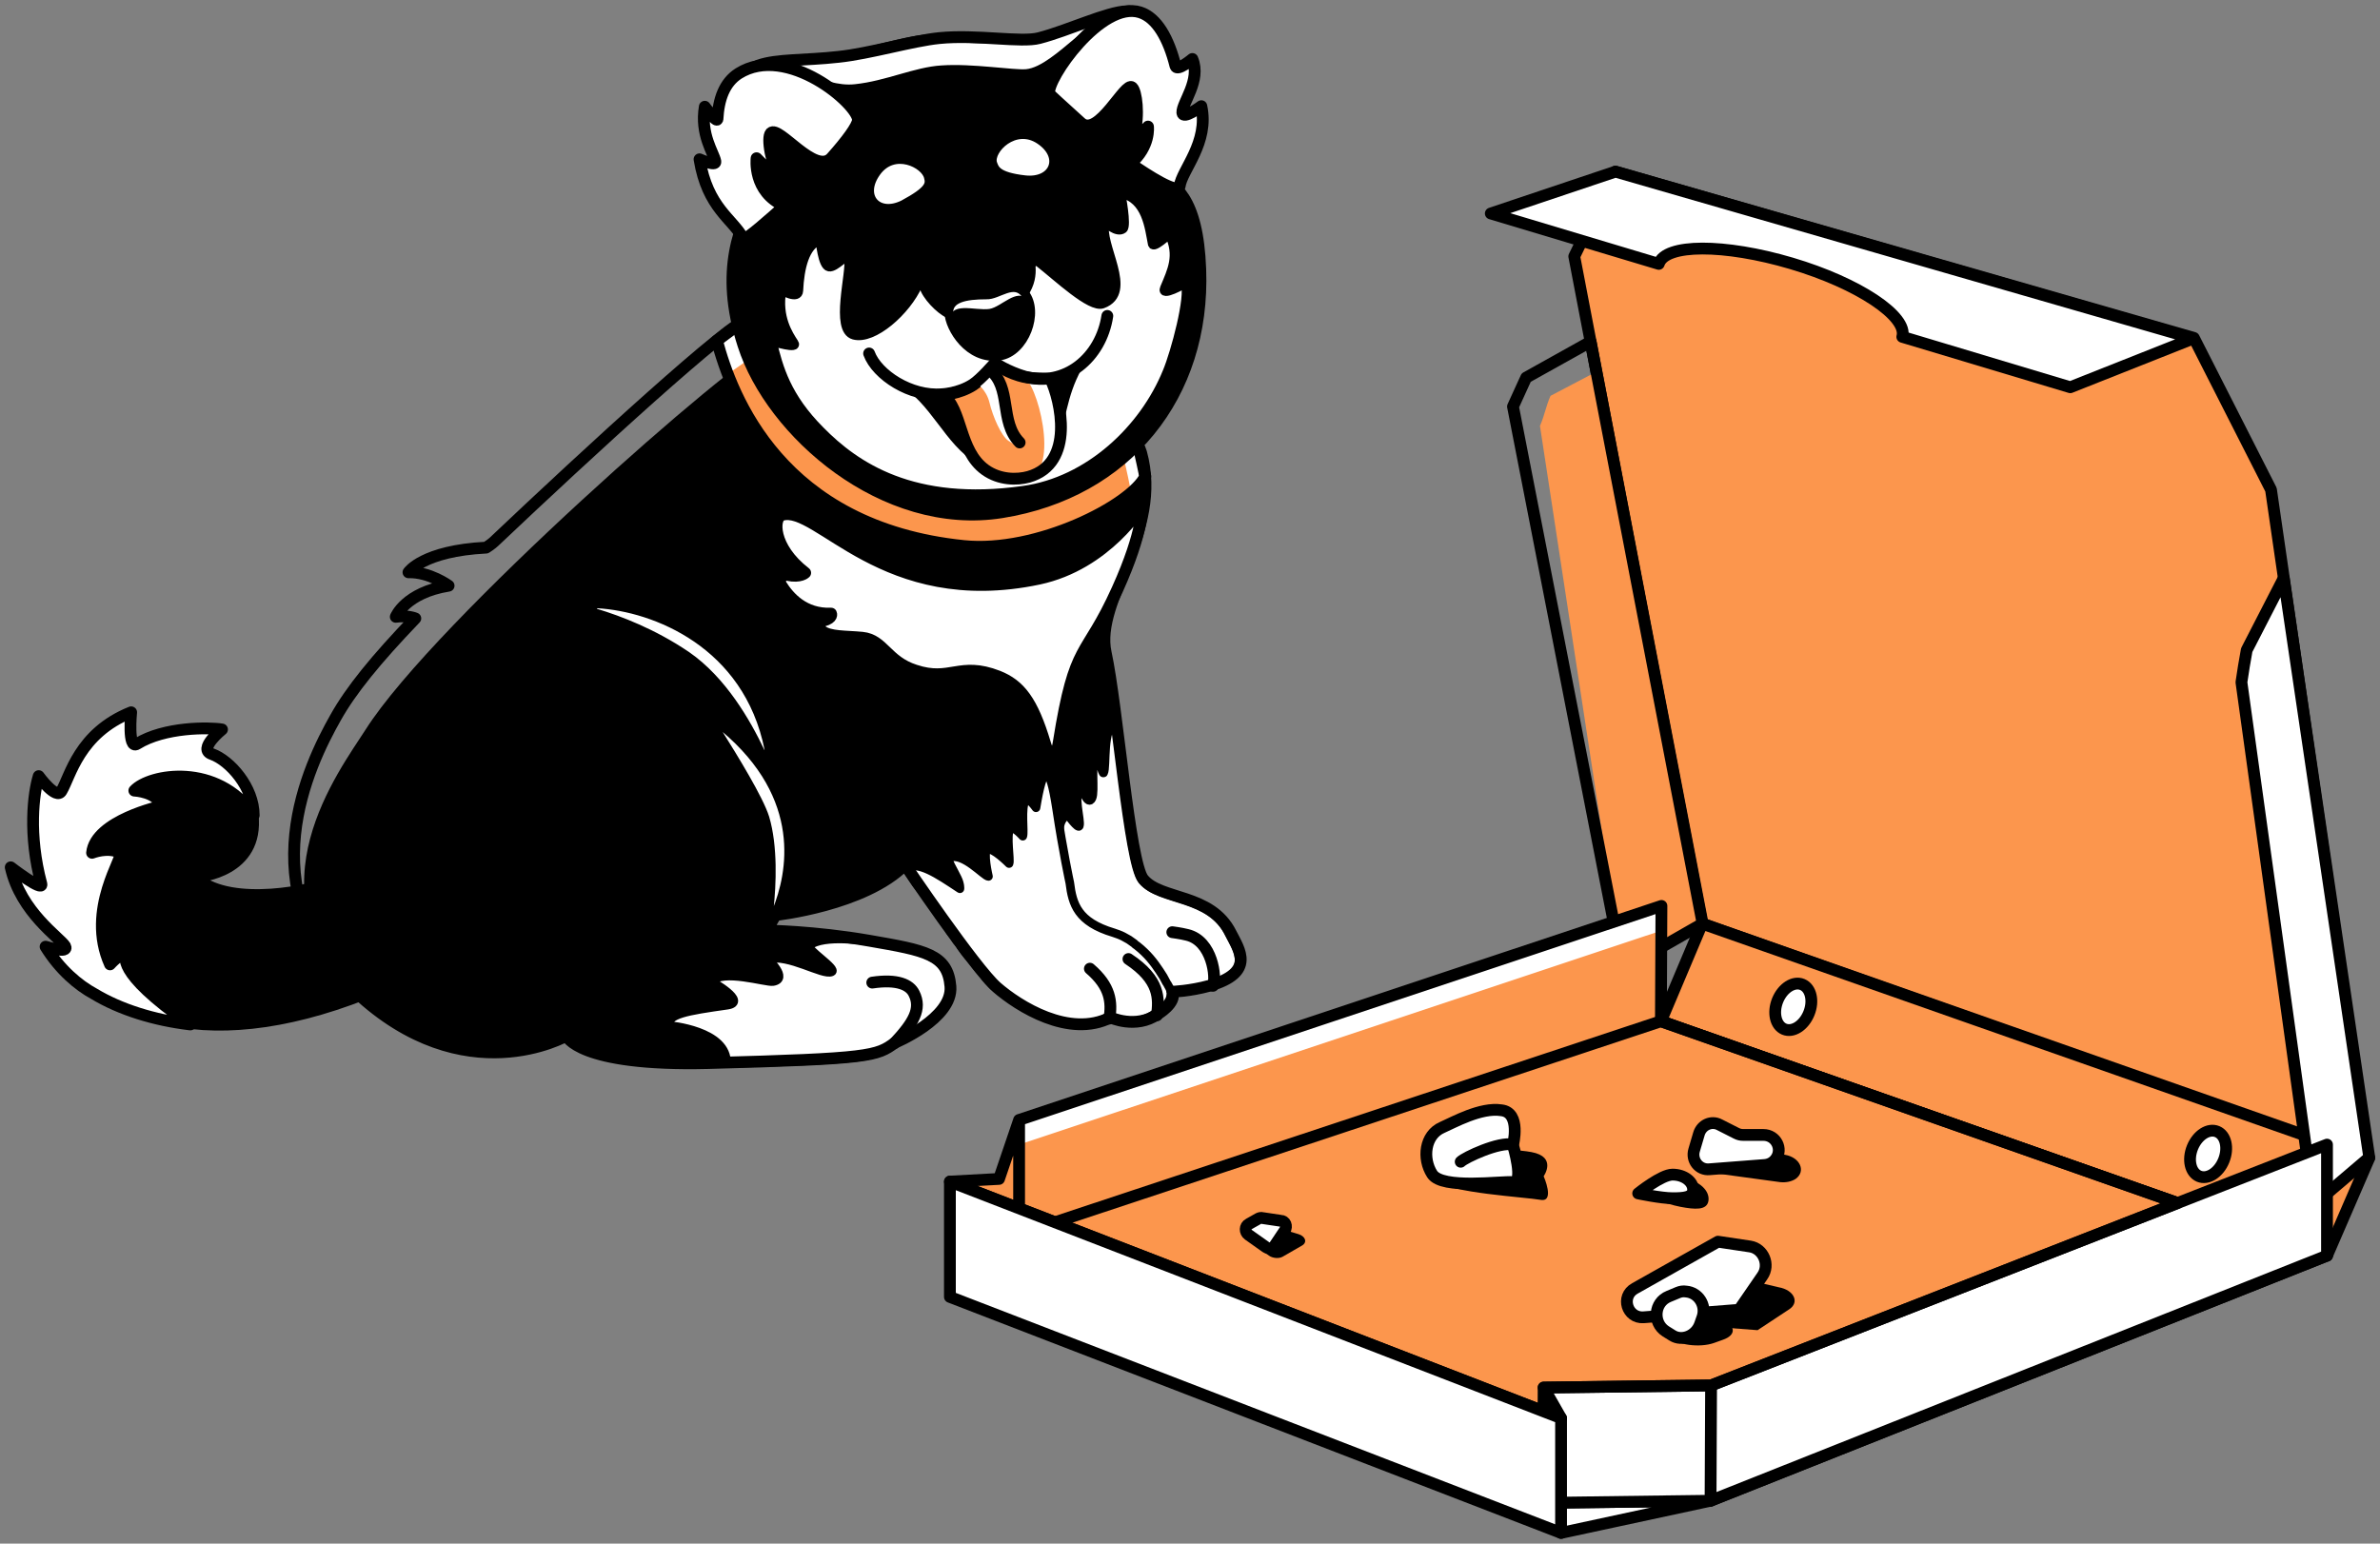 <svg width="222" height="144" fill="none" xmlns="http://www.w3.org/2000/svg"><rect width="100%" height="100%" fill="#808080" stroke="none"/><path d="M71.607 32.323C68.995 33.023 40.565 57.891 34.111 68.048C31.647 71.901 23.074 83.109 33.175 92.665C43.275 102.222 52.785 96.718 52.785 96.718C52.785 96.718 53.819 99.57 65.99 99.27C81.116 98.87 81.757 98.619 83.432 97.368C83.432 97.368 88.852 95.117 88.605 92.115C88.359 89.113 86.24 88.763 81.067 87.862C75.893 86.961 71.459 86.911 71.459 86.911L72.296 85.46C72.296 85.46 80.623 84.559 84.368 80.757C84.368 80.757 90.921 90.464 92.941 92.215C94.961 93.966 99.692 96.968 103.535 95.017C103.535 95.017 105.9 96.118 107.92 94.717C107.92 94.717 109.743 93.666 109.299 92.615C109.299 92.615 110.925 92.565 112.748 92.065C117.084 90.814 115.557 88.712 114.769 87.161C112.896 83.409 108.215 84.109 106.59 82.108C105.308 80.557 104.175 65.997 103.091 60.993C102.007 55.99 108.462 49.785 106.392 42.33C104.323 34.875 71.607 32.323 71.607 32.323Z" fill="#000"/><path d="M106.588 82.158C105.652 81.057 104.863 73.552 104.075 67.447C102.794 67.748 103.237 71.55 102.942 72.1C102.843 72.301 102.449 70.449 102.203 70.6C101.71 71.05 102.153 73.802 101.858 74.452C101.464 75.303 100.872 73.401 100.872 73.401C99.986 74.002 100.872 76.504 100.675 77.054C100.577 77.354 99.591 76.003 99.591 76.003C98.212 76.754 99.197 78.805 98.754 79.055L95.255 87.811C95.255 87.811 103.434 93.966 105.553 95.417C106.243 95.417 107.081 95.217 107.82 94.716C107.82 94.716 109.643 93.666 109.199 92.615C109.199 92.615 110.825 92.565 112.648 92.064C116.984 90.814 115.457 88.712 114.668 87.161C112.895 83.408 108.263 84.109 106.588 82.158Z" fill="#fff" stroke="#000" stroke-width=".804" stroke-miterlimit="10" stroke-linecap="round" stroke-linejoin="round"/><path d="M109.298 92.615C109.298 92.565 109.249 92.565 109.249 92.515 109.249 92.465 109.2 92.465 109.2 92.415 109.151 92.265 109.052 92.065 108.904 91.814 108.855 91.764 108.855 91.714 108.806 91.664 108.707 91.464 108.609 91.314 108.51 91.114 108.067 90.413 107.525 89.563 106.736 88.812 106.539 88.612 106.293 88.412 106.046 88.212 105.948 88.162 105.899 88.112 105.8 88.012 105.652 87.912 105.455 87.762 105.307 87.662 105.11 87.561 104.962 87.461 104.765 87.361 104.47 87.211 104.174 87.111 103.878 87.011 100.528 86.01 100.035 84.359 99.789 82.358 99.789 82.358 99.148 79.406 98.557 75.453 97.867 70.9 97.276 71.45 96.635 75.353 96.635 75.353 95.896 74.302 95.65 74.652 95.207 75.353 95.552 77.605 95.404 78.005 95.404 78.005 94.468 76.954 94.221 77.304 93.827 77.905 94.27 80.206 94.123 80.557 94.123 80.557 92.595 79.005 92.103 79.256 91.659 79.456 92.201 81.757 92.201 81.757 91.807 81.757 89.836 79.456 88.555 80.006 88.259 80.156 88.949 81.157 89.294 81.907 89.59 82.508 89.54 82.908 89.54 82.908 87.422 81.507 85.599 80.256 84.515 81.007L85.204 82.058C85.352 82.308 85.549 82.558 85.746 82.808 85.796 82.858 85.796 82.908 85.845 82.908 85.894 82.958 85.944 83.058 85.993 83.108 86.042 83.158 86.091 83.208 86.141 83.308 86.19 83.359 86.239 83.459 86.288 83.509 86.338 83.609 86.387 83.659 86.486 83.759 86.535 83.809 86.584 83.859 86.633 83.959 86.732 84.059 86.781 84.159 86.88 84.309 86.929 84.359 86.929 84.409 86.978 84.459 87.028 84.559 87.126 84.659 87.175 84.76 87.225 84.809 87.225 84.86 87.274 84.91 87.372 85.01 87.422 85.16 87.52 85.26 87.52 85.31 87.57 85.31 87.57 85.36 87.668 85.51 87.767 85.66 87.914 85.81 87.914 85.86 87.964 85.86 87.964 85.91 88.062 86.01 88.161 86.16 88.21 86.26 88.259 86.311 88.259 86.361 88.309 86.411 88.407 86.511 88.506 86.661 88.555 86.761 88.555 86.811 88.604 86.811 88.604 86.861 88.703 87.011 88.851 87.161 88.949 87.311 89.048 87.461 89.146 87.612 89.245 87.762 89.294 87.812 89.294 87.812 89.343 87.862 89.442 87.962 89.54 88.112 89.59 88.212 89.59 88.262 89.639 88.262 89.639 88.312 89.836 88.612 90.082 88.912 90.279 89.163 90.329 89.213 90.329 89.213 90.378 89.263 90.477 89.363 90.526 89.463 90.624 89.563 90.674 89.613 90.674 89.613 90.723 89.663 90.821 89.763 90.92 89.913 90.969 90.013L91.019 90.063C91.117 90.213 91.216 90.313 91.314 90.413 91.314 90.463 91.363 90.463 91.363 90.463 91.462 90.564 91.511 90.664 91.561 90.714 91.61 90.764 91.61 90.764 91.659 90.814 91.708 90.914 91.807 90.964 91.856 91.064 91.856 91.114 91.905 91.114 91.905 91.164 92.004 91.264 92.053 91.364 92.152 91.464L92.201 91.514C92.25 91.564 92.349 91.664 92.398 91.714L92.447 91.764C92.497 91.814 92.546 91.865 92.595 91.915L92.644 91.965C92.694 92.015 92.792 92.065 92.842 92.115 93.039 92.265 93.236 92.465 93.482 92.615 93.63 92.715 93.827 92.865 93.975 92.965 94.073 93.015 94.172 93.065 94.221 93.165 94.665 93.466 95.157 93.816 95.699 94.066 97.424 95.017 99.543 95.717 101.513 95.467 102.154 95.367 102.745 95.217 103.336 94.867 103.336 94.867 104.076 95.217 105.11 95.267 105.554 95.317 106.046 95.267 106.588 95.117 106.983 95.017 107.377 94.817 107.722 94.566 107.722 94.566 109.151 93.766 109.2 92.865 109.348 92.865 109.348 92.765 109.298 92.615zM81.067 87.811C81.018 87.811 81.018 87.811 80.969 87.811 81.067 87.811 76.78 87.111 75.499 88.212 75.105 88.512 78.16 90.413 77.569 90.663 76.731 91.013 73.578 88.962 71.607 89.462 71.607 89.462 73.627 91.314 72.1 91.564 71.459 91.664 67.37 90.363 66.384 91.564 66.384 91.564 69.784 93.465 67.862 93.765 63.97 94.316 62.245 94.616 62.393 95.667 62.393 95.667 67.911 96.117 67.764 99.219 81.165 98.869 81.855 98.569 83.481 97.368 83.481 97.368 88.901 95.116 88.655 92.114 88.359 89.112 86.191 88.712 81.067 87.811z" fill="#fff" stroke="#000" stroke-width=".804" stroke-miterlimit="10" stroke-linecap="round" stroke-linejoin="round"/><path d="M30.956 82.058C29.281 82.908 21.693 84.459 18.54 81.857C18.54 81.857 24.206 81.157 23.762 76.303C23.122 69.449 16.125 67.948 9.819 70.85C5.433 72.901 2.822 79.005 5.039 85.81C8.045 94.967 18.737 98.819 34.109 92.765C45.787 88.112 30.956 82.058 30.956 82.058Z" fill="#000"/><path d="M30.956 82.108C29.281 82.959 21.693 84.51 18.54 81.908C18.54 81.908 24.304 81.458 23.713 76.004C23.023 69.549 16.125 67.998 9.819 70.9C5.433 72.952 2.822 79.056 5.039 85.861C8.045 95.017 18.737 98.87 34.109 92.816C45.787 88.162 30.956 82.108 30.956 82.108Z" stroke="#000" stroke-width=".804" stroke-miterlimit="10" stroke-linecap="round" stroke-linejoin="round"/><path d="M67.517 67.848C67.172 67.548 66.728 67.999 66.975 68.349 68.453 70.7 70.818 74.553 71.36 76.304 72.148 78.956 72 82.509 71.754 84.76 71.705 85.21 72.296 85.361 72.444 84.96 73.823 81.558 75.351 74.403 67.517 67.848zM71.707 69.848C69.736 60.041 61.065 56.639 55.743 56.339 55.25 56.288 55.103 57.039 55.595 57.189 57.763 57.84 60.917 59.041 64.021 61.142 67.371 63.444 69.638 67.396 70.919 70.098 71.116 70.599 71.806 70.348 71.707 69.848z" fill="#fff" stroke="#000" stroke-width=".804" stroke-miterlimit="10" stroke-linecap="round" stroke-linejoin="round"/><path d="M84.37 80.758C82.941 78.506 78.359 71.001 79.048 68.299C79.738 65.597 79.984 62.595 79.984 62.595" stroke="#000" stroke-width=".804" stroke-miterlimit="10" stroke-linecap="round" stroke-linejoin="round"/><path d="M103.484 95.017C103.731 93.466 103.583 92.015 101.661 90.364M107.919 94.716C108.116 93.165 108.215 91.414 105.258 89.463" stroke="#000" stroke-width="1.1" stroke-miterlimit="10" stroke-linecap="round" stroke-linejoin="round"/><path d="M105.947 40.679C104.026 33.774 71.162 29.071 71.162 29.071C70.57 29.221 66.875 31.773 66.875 31.773C68.255 36.926 72.788 49.185 89.885 50.936C96.734 51.637 105.504 47.133 106.834 44.431C106.785 44.431 106.489 42.63 105.947 40.679Z" fill="#fff" stroke="#000" stroke-width=".804" stroke-miterlimit="10" stroke-linecap="round" stroke-linejoin="round"/><path d="M104.521 41.58C102.994 36.126 83.778 31.222 75.155 29.821L67.912 34.875C70.376 40.729 76.929 49.735 89.887 50.936C96.49 51.536 104.373 47.584 105.506 45.933C105.506 45.933 105.063 43.531 104.521 41.58Z" fill="#FC964D"/><path d="M105.947 40.679C104.026 33.774 70.817 29.071 70.817 29.071 70.225 29.221 66.875 31.773 66.875 31.773 68.255 36.926 72.788 49.185 89.885 50.936 96.734 51.637 105.504 47.133 106.834 44.431 106.785 44.431 106.489 42.63 105.947 40.679zM83.431 97.317C85.204 95.416 85.993 94.115 85.254 92.664 84.86 91.864 83.726 91.313 81.361 91.663" stroke="#000" stroke-width="1.1" stroke-miterlimit="10" stroke-linecap="round" stroke-linejoin="round"/><path d="M69.979 29.621C68.254 29.921 54.902 42.179 46.082 50.535C45.885 50.735 45.343 51.086 45.343 51.086C39.43 51.386 38.1 53.387 38.1 53.387C40.071 53.337 41.845 54.638 41.845 54.638C37.804 55.289 36.917 57.54 36.917 57.54C38.051 57.39 38.74 57.69 38.74 57.69C35.045 61.543 32.729 64.395 31.3 66.947C28.837 71.3 23.072 83.058 33.222 92.565C43.372 102.071 52.832 96.618 52.832 96.618C52.832 96.618 53.867 99.469 66.037 99.169C81.163 98.769 81.804 98.519 83.479 97.268C83.479 97.268 88.899 95.016 88.653 92.014C88.406 89.012 86.288 88.662 81.114 87.761C75.941 86.861 71.506 86.811 71.506 86.811L72.344 85.36C72.344 85.36 80.671 84.459 84.415 80.656C84.415 80.656 90.969 90.363 92.989 92.114C95.009 93.865 99.739 96.868 103.582 94.916C103.582 94.916 105.947 96.017 107.967 94.616C107.967 94.616 109.79 93.565 109.347 92.515C109.347 92.515 110.973 92.465 112.796 91.964C117.132 90.713 115.604 88.612 114.816 87.061C112.944 83.308 108.263 84.009 106.637 82.007C105.356 80.456 104.223 65.896 103.139 60.892C102.055 55.889 108.509 49.685 106.44 42.229C104.321 34.874 69.979 29.621 69.979 29.621Z" stroke="#000" stroke-width="1.1" stroke-miterlimit="10" stroke-linecap="round" stroke-linejoin="round"/><path d="M96.884 53.988C82.398 57.041 76.288 47.033 72.938 48.034 72.1 48.284 72.002 51.036 75.106 53.438 75.106 53.438 74.662 53.888 73.48 53.638 72.987 53.538 72.593 54.088 72.839 54.539 73.579 55.74 75.007 57.341 77.52 57.241 77.52 57.241 77.717 57.641 76.83 57.891 76.387 57.991 76.288 58.592 76.633 58.842 77.372 59.442 78.9 59.342 80.427 59.492 82.398 59.692 82.694 61.694 85.354 62.544 88.656 63.645 89.493 61.694 93.09 63.095 95.11 63.895 96.293 65.396 97.475 69.349 97.919 70.85 98.51 70.8 98.756 69.249 100.284 59.642 101.22 61.644 104.226 54.989 106.738 49.435 106.541 47.133 106.541 47.133 106.541 47.133 103.24 52.637 96.884 53.988zM17.752 95.567C10.362 90.414 11.988 89.213 11.643 89.063 11.248 88.863 10.263 89.963 10.263 89.963 7.947 84.81 11.692 79.806 11.199 79.556 10.066 78.956 8.588 79.556 8.588 79.556 8.883 76.554 15.042 75.203 15.042 75.203 14.697 73.852 12.53 73.752 12.53 73.752 13.959 72.201 20.265 71.1 23.665 76.054 23.665 73.452 21.448 70.95 19.773 70.35 18.393 69.899 20.709 68.048 20.709 68.048 19.526 67.848 15.338 67.798 12.776 69.399 11.889 69.95 12.234 66.447 12.234 66.447 7.356 68.398 6.568 72.401 5.73 73.802 5.237 74.653 3.611 72.401 3.611 72.401 3.119 74.002 2.626 77.855 3.858 82.458 4.055 83.259 1 80.907 1 80.907 1.936 85.11 5.632 87.512 6.075 88.262 6.469 89.013 4.252 88.312 4.252 88.312 5.582 90.464 7.307 91.915 8.785 92.715 11.199 94.166 14.353 95.167 17.752 95.567z" fill="#fff" stroke="#000" stroke-width="1.1" stroke-miterlimit="10" stroke-linecap="round" stroke-linejoin="round"/><path d="M93.432 47.784C105.06 45.932 112.402 36.876 111.958 25.118C111.466 11.608 103.286 20.265 106.686 10.057C108.854 3.653 107.277 0.951 105.109 1.051C103.286 1.101 99.64 2.852 96.93 3.553C95.255 3.953 89.589 3.403 86.682 3.603C84.169 3.753 81.114 4.954 78.207 5.304C75.103 5.654 72.442 5.504 70.767 6.105C68.451 6.955 68.057 8.856 72.639 11.608C76.877 14.16 64.855 18.363 69.338 32.173C71.95 40.328 82.445 49.535 93.432 47.784Z" fill="#fff" stroke="#000" stroke-width=".804" stroke-miterlimit="10" stroke-linecap="round" stroke-linejoin="round"/><path d="M93.436 47.783C105.064 45.932 112.405 36.876 111.962 25.118C111.814 20.715 110.829 18.663 109.695 17.562C107.38 15.261 113.686 3.202 105.064 1.051C102.502 0.4 98.461 6.204 95.702 6.455C94.569 6.555 90.676 5.904 87.819 6.104C85.306 6.254 82.645 7.555 79.738 7.856C76.634 8.206 73.333 5.354 70.721 6.104C68.356 6.805 69.095 21.865 69.095 21.865C69.095 21.865 67.174 25.718 69.293 32.173C71.953 40.328 82.448 49.535 93.436 47.783Z" fill="#000"/><path d="M93.432 47.784C105.06 45.932 112.402 36.876 111.958 25.118C111.466 11.608 103.286 20.265 106.686 10.057C108.854 3.653 107.277 0.951 105.109 1.051C103.286 1.101 99.64 2.852 96.93 3.553C95.255 4.003 91.116 3.203 87.618 3.553C85.105 3.803 81.114 5.004 78.207 5.304C75.103 5.654 72.442 5.504 70.767 6.105C68.451 6.955 68.057 8.856 72.639 11.608C76.877 14.16 64.855 18.363 69.338 32.173C71.95 40.328 82.445 49.535 93.432 47.784Z" stroke="#000" stroke-width="1.1" stroke-miterlimit="10" stroke-linecap="round" stroke-linejoin="round"/><path d="M95.455 45.732C85.157 47.183 79.786 43.48 76.534 40.178 73.381 37.026 72.642 34.324 72.051 31.872 72.051 31.872 74.564 32.673 74.071 31.972 73.578 31.222 72.494 29.57 72.938 27.119 72.938 27.119 74.465 28.02 74.514 27.119 74.613 24.967 75.106 22.916 76.485 22.416 76.485 22.416 76.682 24.817 77.323 24.917 77.963 25.017 79.047 23.566 79.146 24.117 79.392 25.418 77.816 30.771 79.639 31.272 81.462 31.772 84.566 29.02 85.65 26.568 85.748 26.318 86.093 26.418 86.142 26.669 86.34 27.569 87.67 28.92 88.458 29.27 90.873 30.271 94.174 29.42 95.504 27.419 96.145 26.468 96.243 25.618 96.194 24.917 96.145 24.517 96.637 24.267 96.933 24.517 98.657 25.868 101.712 28.77 102.846 28.37 105.851 27.269 102.501 22.816 103.092 20.764 103.092 20.764 104.176 21.815 104.767 21.365 105.161 21.065 104.57 18.062 104.57 18.062 106.935 18.563 107.182 21.265 107.477 22.766 107.576 23.266 109.054 21.865 109.054 21.865 109.99 23.867 109.3 25.218 108.61 26.869 108.216 27.819 110.532 26.468 110.532 26.468 111.025 27.619 109.596 32.923 108.857 34.674 106.689 40.028 101.565 44.881 95.455 45.732zM86.586 16.512C86.291 15.261 83.384 13.81 81.758 16.062 80.132 18.313 81.856 20.265 84.271 19.064 86.685 17.763 86.784 17.213 86.586 16.512zM92.596 15.21C92.251 13.96 94.665 11.508 96.981 13.059 99.296 14.61 98.311 17.062 95.601 16.762 92.941 16.461 92.793 15.761 92.596 15.21z" fill="#fff" stroke="#000" stroke-width=".804" stroke-miterlimit="10" stroke-linecap="round" stroke-linejoin="round"/><path d="M92.004 27.519C90.033 27.519 88.457 27.82 88.506 29.221C88.555 30.572 90.329 33.624 93.236 33.223C95.601 32.873 96.981 29.12 95.601 27.369C94.517 26.068 93.088 27.569 92.004 27.519Z" fill="#fff" stroke="#000" stroke-width=".804" stroke-miterlimit="10" stroke-linecap="round" stroke-linejoin="round"/><path d="M92.3 28.819C90.921 29.02 88.506 28.019 88.605 30.02C88.654 30.821 90.28 33.673 93.187 33.273C95.552 32.922 96.883 28.97 95.848 27.919C94.813 26.868 93.434 28.619 92.3 28.819Z" fill="#000"/><path d="M159.556 139.997L145.612 142.999L143.937 140.197L159.556 139.997Z" fill="#fff"/><path d="M159.556 139.997L145.612 142.999L143.937 140.197L159.556 139.997Z" stroke="#000" stroke-width="1.1" stroke-miterlimit="10" stroke-linecap="round" stroke-linejoin="round"/><path d="M158.767 86.16L146.843 23.917L150.686 16.011L204.639 31.522L211.833 45.682L220.899 108.126L158.767 86.16Z" fill="#FC964D"/><path d="M158.767 86.16L146.843 23.917L150.686 16.011L204.639 31.522L211.833 45.682L220.899 108.126L158.767 86.16Z" stroke="#000" stroke-width="1.1" stroke-miterlimit="10" stroke-linecap="round" stroke-linejoin="round"/><path d="M158.77 86.16L154.927 95.266L217.058 117.132L221 108.025L158.77 86.16Z" fill="#FC964D"/><path d="M158.77 86.16L154.927 95.266L217.058 117.132L221 108.025L158.77 86.16Z" stroke="#000" stroke-width="1.1" stroke-miterlimit="10" stroke-linecap="round" stroke-linejoin="round"/><path d="M213.017 53.938L209.568 60.642C209.371 61.693 209.223 62.644 209.075 63.645L215.825 112.379L220.999 107.976L213.017 53.938Z" fill="#fff" stroke="#000" stroke-width=".804" stroke-miterlimit="10" stroke-linecap="round" stroke-linejoin="round"/><path d="M213.017 53.938L209.568 60.642C209.371 61.693 209.223 62.644 209.075 63.645L215.825 112.379L220.999 107.976L213.017 53.938Z" stroke="#000" stroke-width="1.1" stroke-miterlimit="10" stroke-linecap="round" stroke-linejoin="round"/><path d="M148.915 34.674L144.629 36.925C144.185 37.926 144.087 38.726 143.643 39.727L151.379 90.413L158.819 86.16L148.915 34.674Z" fill="#FC964D"/><path d="M148.37 31.872L142.359 35.224C141.915 36.225 141.57 36.925 141.127 37.926L151.375 90.413L158.815 86.16L148.37 31.872Z" stroke="#000" stroke-width="1.1" stroke-miterlimit="10" stroke-linecap="round" stroke-linejoin="round"/><path d="M168.728 94.535C169.197 93.386 168.924 92.181 168.119 91.842C167.315 91.504 166.283 92.161 165.814 93.31C165.346 94.459 165.619 95.665 166.423 96.003C167.228 96.341 168.26 95.684 168.728 94.535Z" fill="#fff" stroke="#000" stroke-width="1.1" stroke-miterlimit="10" stroke-linecap="round" stroke-linejoin="round"/><path d="M154.974 84.509L154.925 95.267L203.112 112.228L217.056 117.132L159.556 139.998L145.612 140.198V143L88.605 120.985V110.227L93.187 109.977L95.06 104.473L154.974 84.509Z" fill="#fff"/><path d="M207.424 108.257C207.892 107.108 207.62 105.902 206.815 105.564 206.011 105.226 204.979 105.883 204.51 107.032 204.042 108.181 204.314 109.386 205.119 109.725 205.924 110.063 206.956 109.406 207.424 108.257zM150.686 16.011L139.058 19.914 154.727 24.617C155.318 22.716 160.836 22.716 167.094 24.567 173.351 26.419 177.983 29.521 177.441 31.422L193.109 36.125 204.59 31.572 150.686 16.011z" fill="#fff" stroke="#000" stroke-width="1.1" stroke-miterlimit="10" stroke-linecap="round" stroke-linejoin="round"/><path d="M95.06 104.473V106.775L154.974 86.811L154.925 95.266L206.857 113.529L159.606 132.793L143.986 132.993L145.612 135.795L88.605 110.227L93.187 109.977L95.06 104.473Z" fill="#FC964D"/><path d="M95.059 115.13L154.924 95.267L217.056 117.132L159.556 139.998L95.059 115.13Z" stroke="#000" stroke-width="1.1" stroke-miterlimit="10" stroke-linecap="round" stroke-linejoin="round"/><path d="M143.986 129.441L159.605 129.241 159.556 139.998 143.937 140.199 143.986 129.441zM217.057 106.775L159.606 129.241 159.557 139.998 217.057 117.132V106.775z" fill="#fff" stroke="#000" stroke-width=".804" stroke-miterlimit="10" stroke-linecap="round" stroke-linejoin="round"/><path d="M217.057 106.775L159.606 129.241 159.557 139.998 217.057 117.132V106.775zM143.986 129.441L159.605 129.241 159.556 139.998 143.937 140.199 143.986 129.441z" stroke="#000" stroke-width="1.1" stroke-miterlimit="10" stroke-linecap="round" stroke-linejoin="round"/><path d="M166.897 122.136L163.941 124.087L153.446 123.286C151.623 123.136 151.229 121.585 152.904 121.235L162.512 119.284L165.912 120.084C167.341 120.334 167.883 121.485 166.897 122.136Z" fill="#000"/><path d="M164.386 119.034L162.218 122.186L153.3 122.886C151.773 122.986 151.132 120.935 152.512 120.184L160.247 115.831L163.253 116.282C164.485 116.482 165.125 117.983 164.386 119.034Z" fill="#fff" stroke="#000" stroke-width="1.1" stroke-miterlimit="10" stroke-linecap="round" stroke-linejoin="round"/><path d="M167.488 109.978C167.094 110.228 166.601 110.328 166.059 110.278L159.457 109.377C158.225 109.227 157.486 108.176 158.077 107.426L158.964 106.175C159.457 105.474 160.688 105.374 161.575 105.875L163.398 106.975C163.645 107.126 163.891 107.226 164.137 107.276L166.503 107.726C167.931 107.976 168.473 109.277 167.488 109.978Z" fill="#000"/><path d="M165.666 108.075C165.42 108.425 165.075 108.626 164.631 108.676L159.458 109.076C158.472 109.176 157.733 108.225 158.029 107.275L158.472 105.774C158.719 104.923 159.655 104.523 160.394 104.923L161.97 105.723C162.168 105.824 162.365 105.874 162.611 105.874H164.483C165.666 105.874 166.306 107.175 165.666 108.075Z" fill="#fff" stroke="#000" stroke-width="1.1" stroke-miterlimit="10" stroke-linecap="round" stroke-linejoin="round"/><path d="M121.468 116.181L119.645 117.231C119.3 117.431 118.709 117.381 118.364 117.131L116.196 115.53C115.704 115.18 115.901 114.63 116.541 114.529L118.069 114.329C118.266 114.279 118.463 114.329 118.66 114.379L121.124 115.13C121.764 115.33 121.961 115.88 121.468 116.181Z" fill="#000"/><path d="M119.845 114.781L118.909 116.182C118.712 116.482 118.367 116.532 118.072 116.332L116.446 115.181C116.101 114.931 116.101 114.38 116.495 114.18L117.382 113.68C117.48 113.63 117.628 113.58 117.776 113.63L119.451 113.88C119.895 113.88 120.092 114.38 119.845 114.781Z" fill="#fff" stroke="#000" stroke-width="1.1" stroke-miterlimit="10" stroke-linecap="round" stroke-linejoin="round"/><path d="M95.06 104.473L154.974 84.509 154.925 95.267 203.112 112.228 159.606 129.24 143.986 129.44 145.612 132.292 88.605 110.227 93.187 109.977 95.06 104.473zM95.059 104.473V115.081" stroke="#000" stroke-width="1.1" stroke-miterlimit="10" stroke-linecap="round" stroke-linejoin="round"/><path d="M145.612 132.292V142.999L88.605 120.984V110.227L145.612 132.292Z" fill="#fff" stroke="#000" stroke-width=".804" stroke-miterlimit="10" stroke-linecap="round" stroke-linejoin="round"/><path d="M145.612 132.292V142.999L88.605 120.984V110.227L145.612 132.292Z" stroke="#000" stroke-width="1.1" stroke-miterlimit="10" stroke-linecap="round" stroke-linejoin="round"/><path d="M159.853 125.288L160.69 124.988C162.021 124.537 161.922 123.587 160.493 123.086C160.149 122.936 159.754 122.836 159.311 122.786L157.931 122.586C155.665 122.286 153.94 123.286 155.074 124.237L155.616 124.687C156.453 125.488 158.523 125.738 159.853 125.288Z" fill="#000"/><path d="M158.569 123.537L158.815 122.836C159.16 121.735 158.421 120.585 157.288 120.484C156.992 120.434 156.746 120.484 156.5 120.585L155.662 120.935C154.282 121.485 154.135 123.387 155.366 124.187L156.007 124.587C156.894 125.138 158.175 124.637 158.569 123.537Z" fill="#fff" stroke="#000" stroke-width="1.1" stroke-miterlimit="10" stroke-linecap="round" stroke-linejoin="round"/><path d="M135.662 107.575C133.543 107.725 133.001 109.076 134.085 110.177C135.169 111.278 142.314 111.678 143.693 111.928C145.073 112.178 143.989 109.727 143.989 109.727C143.989 109.727 145.27 107.925 142.856 107.475C140.441 107.025 136.992 107.475 135.662 107.575Z" fill="#000"/><path d="M134.524 105.174C132.898 105.874 132.652 108.076 133.588 109.527C134.524 110.978 140.043 110.177 141.127 110.277C142.211 110.377 141.127 106.825 141.127 106.825C141.127 106.825 141.915 103.773 140.043 103.573C138.121 103.272 135.559 104.723 134.524 105.174Z" fill="#fff" stroke="#000" stroke-width="1.1" stroke-miterlimit="10" stroke-linecap="round" stroke-linejoin="round"/><path d="M136.25 108.375C136.644 107.975 139.846 106.474 141.127 106.774" stroke="#000" stroke-width="1.1" stroke-miterlimit="10" stroke-linecap="round" stroke-linejoin="round"/><path d="M152.706 111.328C152.706 111.328 155.416 112.329 156.746 112.579C158.077 112.829 159.21 112.929 159.358 112.028C159.506 111.078 158.52 110.177 157.141 109.927C155.81 109.677 152.706 111.328 152.706 111.328Z" fill="#000"/><path d="M152.805 111.327C152.805 111.327 154.924 111.777 156.008 111.777 157.043 111.777 157.929 111.727 157.929 110.976 157.929 110.226 157.092 109.575 156.008 109.575 154.973 109.575 152.805 111.327 152.805 111.327zM68.896 6.854C67.565 7.705 67.023 9.256 66.925 11.107 66.876 11.508 65.742 9.956 65.742 9.956 65.299 12.558 66.58 14.259 66.728 15.06 66.826 15.56 65.249 14.86 65.249 14.86 65.989 19.413 68.354 20.414 69.339 22.265 69.487 22.515 72 20.264 73.182 19.213 70.177 17.912 70.571 14.76 70.571 14.76L72.887 17.111C71.901 15.26 71.507 12.858 71.901 12.408 72.64 11.658 76.04 16.411 77.567 14.71 78.996 13.109 79.982 11.758 80.031 11.207 80.08 9.756 73.429 4.002 68.896 6.854zM106.343 1.149C102.746-.002 97.573 7.404 97.868 8.755 97.868 8.755 99.149 9.955 100.824 11.457 102.45 12.908 104.963 7.554 105.604 8.154 105.998 8.504 106.294 10.706 105.801 12.557 106.343 12.357 106.836 12.107 107.082 11.807 107.082 11.807 107.328 13.658 105.456 15.259 106.983 16.31 109.89 18.211 110.038 17.361 110.235 15.86 112.797 13.308 112.058 9.905 112.058 9.905 110.334 11.206 110.285 10.506 110.235 9.605 112.058 7.504 111.221 5.502 111.221 5.502 109.792 6.703 109.644 6.153 109.003 3.601 107.92 1.65 106.343 1.149z" fill="#fff" stroke="#000" stroke-width="1.1" stroke-miterlimit="10" stroke-linecap="round" stroke-linejoin="round"/><path d="M113.143 91.964C113.487 91.213 113.093 87.761 110.728 87.21C110.137 87.06 109.349 86.96 109.349 86.96" stroke="#000" stroke-width="1.1" stroke-miterlimit="10" stroke-linecap="round" stroke-linejoin="round"/><path d="M95.355 35.124C93.828 34.824 92.842 33.973 92.793 33.923C92.793 33.923 91.512 35.424 90.724 35.925C89.393 36.775 87.866 36.825 87.866 36.825C89.738 38.126 89.344 42.029 91.857 43.83C93.187 44.781 94.813 44.631 95.897 44.481C98.903 43.98 96.735 35.374 95.355 35.124Z" fill="#FC964D"/><path d="M95.601 35.174C94.074 34.874 92.842 33.973 92.842 33.923C92.842 33.923 91.561 35.424 90.773 35.925C89.442 36.775 87.915 36.825 87.915 36.825C89.787 38.126 89.393 42.029 91.906 43.83C93.236 44.781 94.862 44.781 95.946 44.481C100.332 43.23 98.903 37.276 98.016 35.424C97.917 35.224 96.981 35.424 95.601 35.174Z" stroke="#000" stroke-width="1.1" stroke-miterlimit="10" stroke-linecap="round" stroke-linejoin="round"/><path d="M97.917 35.376C98.41 36.127 99.149 38.479 98.853 40.78 99.543 38.529 99.641 36.127 101.514 33.425 100.725 34.226 97.917 35.376 97.917 35.376zM87.866 36.826C86.388 36.926 84.909 36.476 83.678 35.775 86.88 37.526 88.063 41.429 91.118 43.23 91.167 43.28 91.216 43.28 91.315 43.33 89.393 41.429 89.59 38.027 87.866 36.826z" fill="#000"/><path d="M95.209 41.378C93.386 39.927 94.421 36.174 92.302 34.523L91.07 35.724C91.07 35.724 92.007 36.325 92.302 37.575C92.598 38.826 93.386 40.678 94.076 41.128C95.258 41.928 95.209 41.378 95.209 41.378Z" fill="#fff"/><path d="M81.067 32.974C81.806 34.975 84.96 37.026 87.867 36.776C87.867 36.776 89.394 36.726 90.725 35.876C91.513 35.375 92.794 33.874 92.794 33.874C92.794 33.874 94.026 34.675 95.553 35.125C99.347 36.176 102.698 33.374 103.289 29.471" stroke="#000" stroke-width="1.1" stroke-miterlimit="10" stroke-linecap="round" stroke-linejoin="round"/><path d="M95.11 41.277C93.188 39.326 94.42 36.124 92.301 34.473L95.11 41.277Z" fill="#fff"/><path d="M95.11 41.277C93.188 39.326 94.42 36.124 92.301 34.473" stroke="#000" stroke-width="1.1" stroke-miterlimit="10" stroke-linecap="round" stroke-linejoin="round"/></svg>